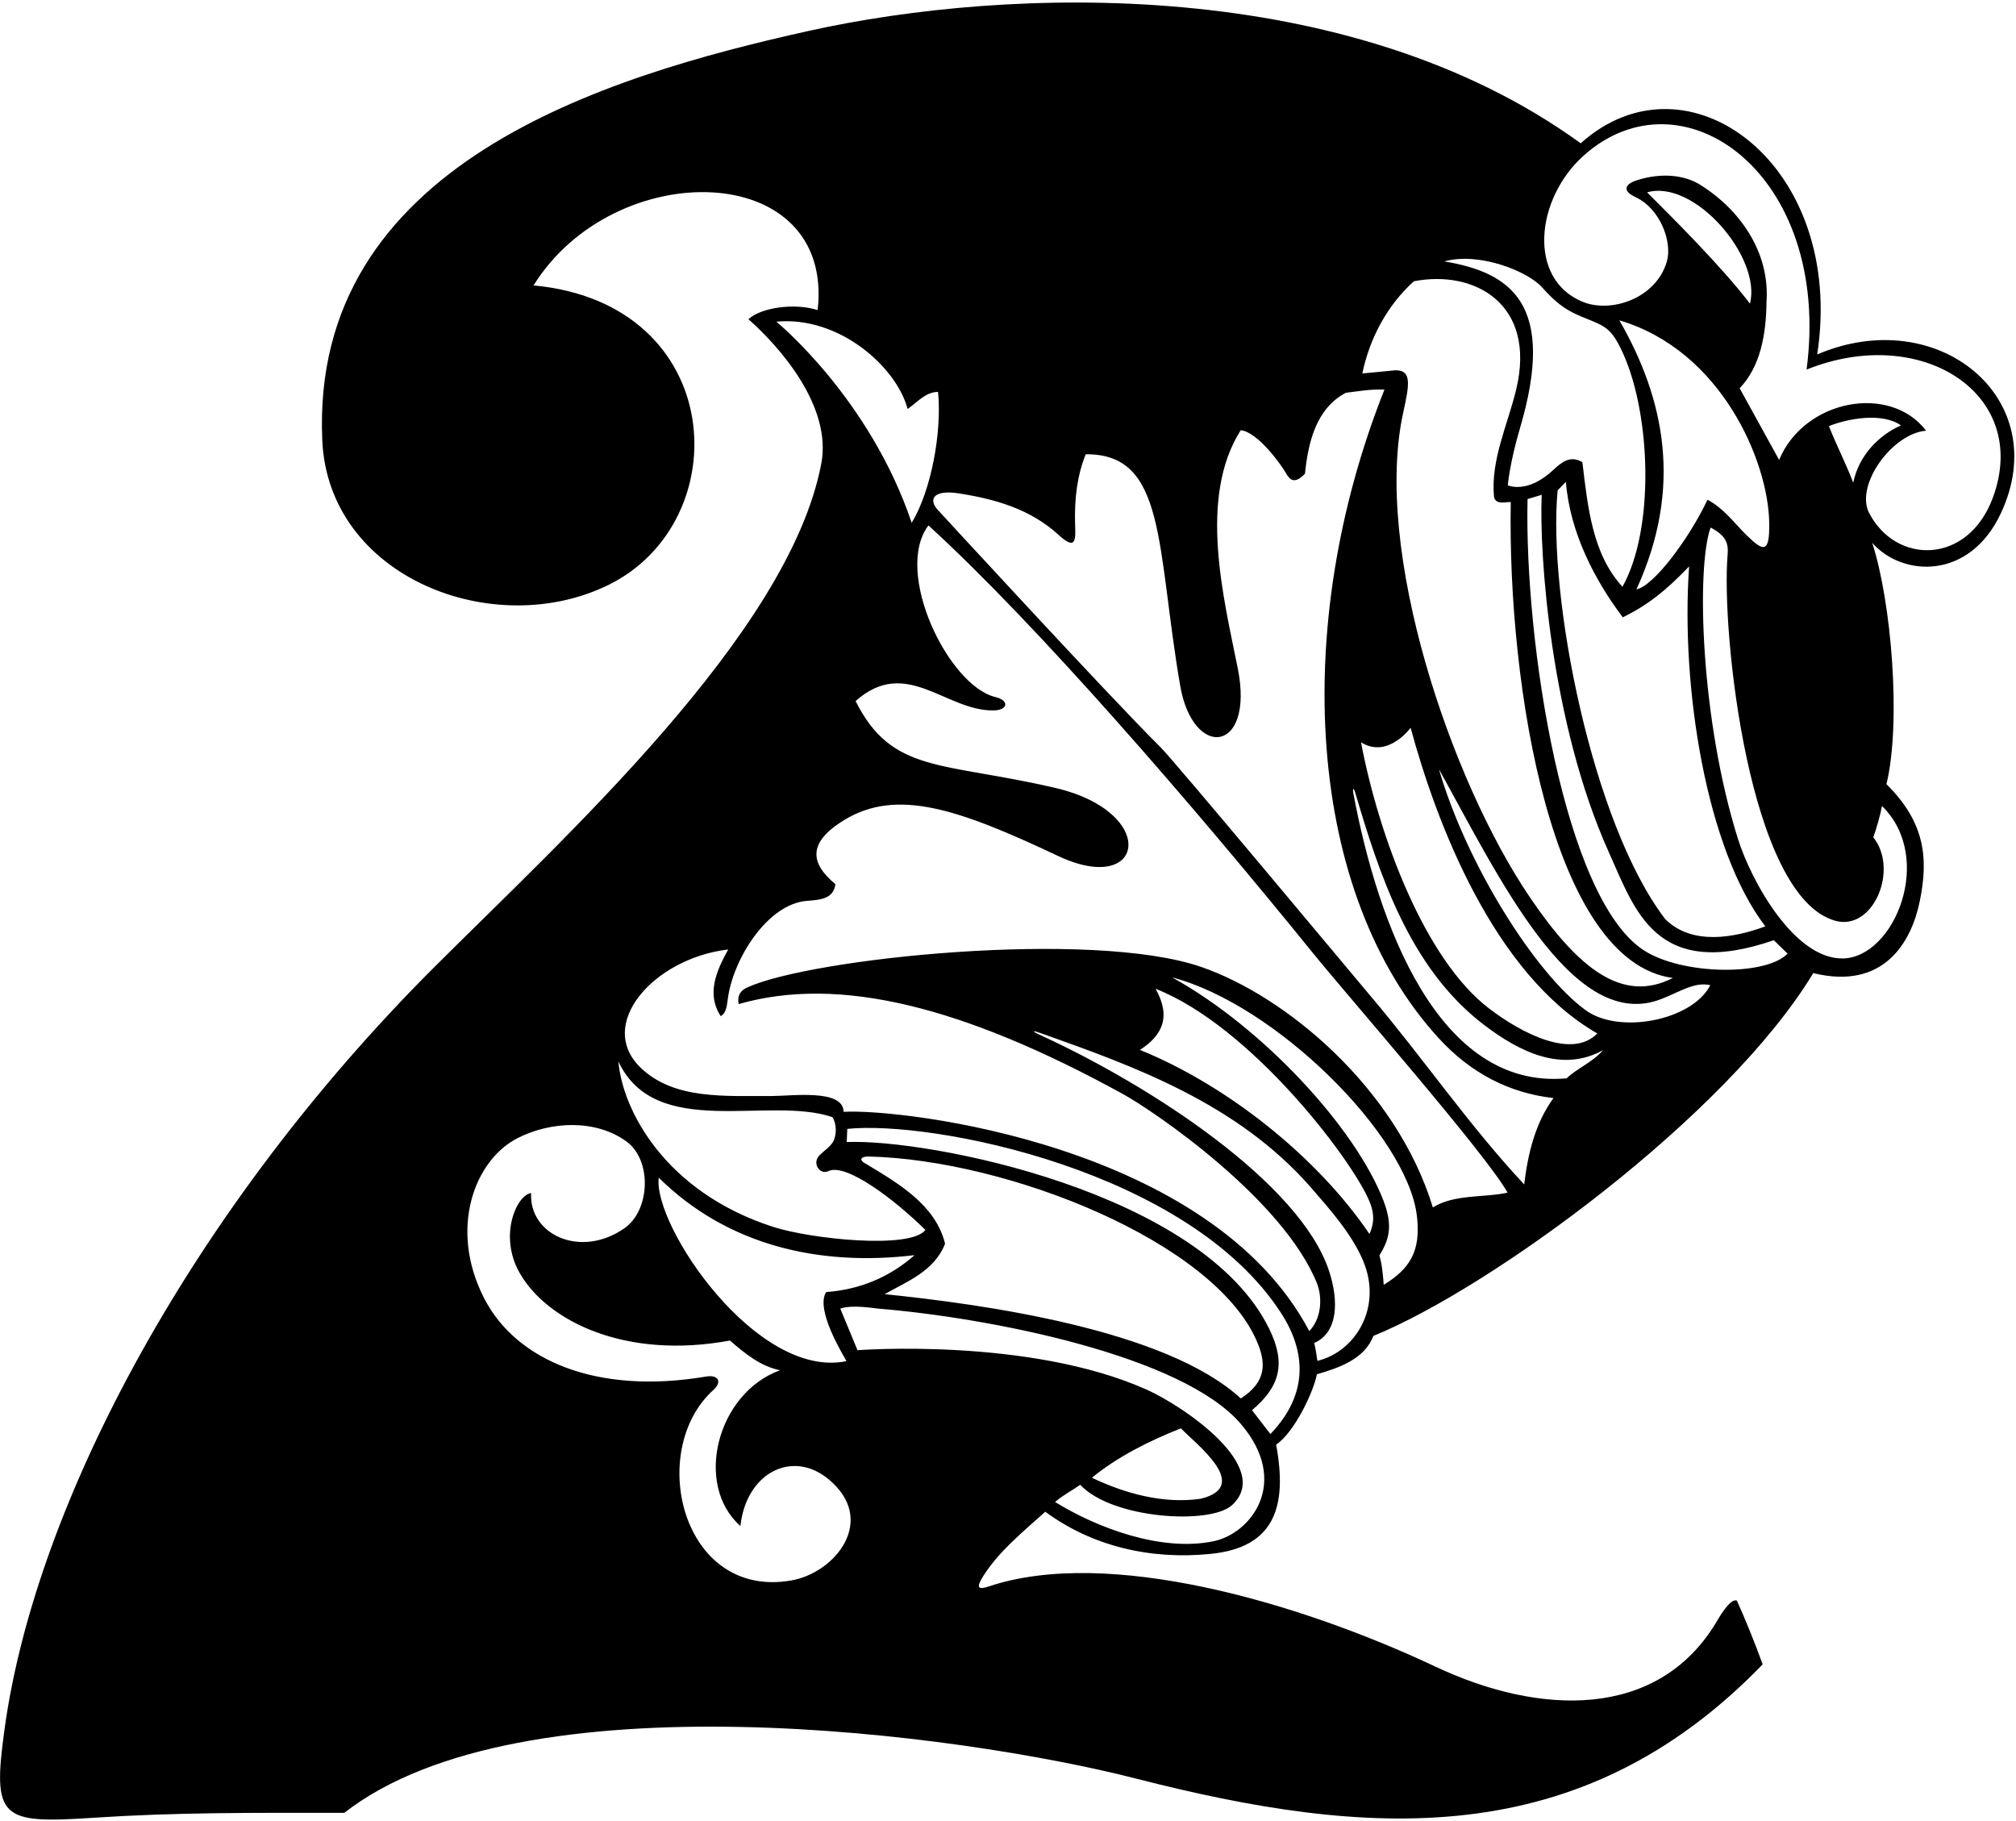 <?xml version="1.0" encoding="UTF-8"?>
<svg xmlns="http://www.w3.org/2000/svg" xmlns:xlink="http://www.w3.org/1999/xlink" width="495pt" height="447pt" viewBox="0 0 495 447" version="1.1">
<g id="surface1">
<path style=" stroke:none;fill-rule:nonzero;fill:rgb(0%,0%,0%);fill-opacity:1;" d="M 446.188 87.027 C 453.324 40.371 414.344 11.609 388.121 35.18 C 331.145 -6.137 247.758 -3.344 198.477 7.609 C 148.332 18.754 76.086 40.492 79.133 108.141 C 80.645 141.723 121.152 157.449 149.359 143.629 C 181.219 128.016 178.586 74.504 131.008 70.074 C 150.844 38.156 204.93 39.07 200.766 76.125 C 195.066 74.312 186.82 75.516 183.773 78.371 C 191.32 85.035 204.352 99.688 201.652 113.848 C 193.68 155.691 138.18 205.906 106.359 237.723 C 47.871 296.215 8.887 368.371 1.129 424.43 C -1.945 446.641 0.117 447.797 23.098 446.281 C 43.285 444.953 61.289 445.066 84.535 445.082 C 127.961 411.172 235.496 425.555 278.938 436.672 C 335.656 451.191 387.754 455.137 432.801 408.629 C 430.84 403.203 428.453 397.363 426.465 392.969 C 424.746 392.305 421.902 397.473 421.215 398.602 C 406.852 422.082 378.199 421.312 352.43 409.176 C 318.566 393.23 271.863 379.777 242.836 389.48 C 240.242 390.348 239.543 389.938 241.395 386.996 C 245.266 380.852 251.031 376.23 256.656 371.152 C 268.062 379.559 282.312 383.02 297.297 381.5 C 312.992 379.906 316.148 369.887 313.336 354.684 C 317.863 351.652 322.598 341.527 323.34 337.406 C 328.926 335.797 335.055 333.625 337.219 327.988 C 366.211 316.184 424.066 273.898 445.223 238.914 C 462.539 243.164 469.273 231.305 471.332 221.449 C 473.613 210.523 472.562 201.812 463.191 192.523 C 466.852 177.395 464.434 147.887 459.699 133.281 C 467.156 141.695 483.605 142.469 491.301 125.984 C 504.445 97.84 475.797 74.328 446.188 87.027 Z M 378.676 70.586 C 383.719 76.312 386.812 77.074 390.863 78.773 C 394.41 80.258 396.016 81.102 398.672 87.113 C 405.371 102.309 406.266 129.969 398.375 144.051 C 391.016 136.098 389.859 124.566 388.531 113.469 C 385.539 111.727 383.5 113.418 381.367 115.402 C 374.926 121.395 370.215 119.148 370.215 119.148 C 370.215 119.148 370.676 113.691 373.199 105.164 C 382.238 74.629 370.973 66.898 354.621 64.18 C 363.258 61.781 375.227 66.668 378.676 70.586 Z M 433.453 227.438 C 425.789 230.266 415.465 232.18 408.891 225.672 C 390.836 202.164 379.984 146.188 382.457 120.379 L 384.484 118.301 C 385.484 130.945 391.762 142.723 398.465 151.574 C 404.754 148.422 408.965 145.074 414.734 139.074 C 412.656 168.633 418.918 208.469 433.453 227.438 Z M 401.805 144.695 C 413.297 119.602 408.672 97.898 397.621 78.648 C 422.648 86.051 434.16 113.234 434.406 128.309 C 434.527 135.812 433.117 135.59 428.852 131.402 C 425.727 128.332 423.312 124.844 419.25 122.688 C 414.867 132.023 406.098 143.887 401.805 144.695 Z M 347.152 69.055 C 362.078 66.16 377.266 74.641 372.305 95.52 C 370.266 104.109 365.98 112.867 366.828 121.926 C 367.203 123.957 369.406 123.262 370.945 123.246 C 370.125 168.543 381.094 236.125 410.738 240.105 C 398.398 246.453 387.52 237.77 375.762 220.484 C 356.059 191.52 337.09 134.855 344.566 101.168 C 346.109 94.227 346.613 90.863 342.613 90.91 L 334.5 91.688 C 336.281 83.113 340.551 75.027 347.152 69.055 Z M 346.359 178.68 C 352.617 201.82 366.684 239.082 392.199 253.734 C 385.992 260.086 373.625 253.734 365.555 247.547 C 349.785 235.461 338.555 205.312 334.176 182.238 C 340.75 186.391 346.359 178.68 346.359 178.68 Z M 190.621 78.977 C 206.086 77.52 220.156 90.148 222.848 100.41 C 225.395 98.637 227.246 96.254 230.324 96.219 C 231.309 106.074 228.633 120.512 223.852 128.359 C 213.516 97.66 190.621 78.977 190.621 78.977 Z M 203.391 287.527 C 207.758 285.441 219.785 294.613 227.219 301.977 C 223.559 306.773 199.09 304.223 189.762 301.195 C 163.16 292.57 152.82 272.414 151.84 260.605 C 160.957 280.082 188.664 268.906 204.41 274.281 C 205.457 275.98 205.488 278.715 204.484 280.438 C 203.812 281.555 202.305 282.555 201.227 283.637 C 199.289 285.582 201.289 288.535 203.391 287.527 Z M 207.84 334.18 C 185.734 338.762 160.281 300.828 161.746 289.137 C 178.609 305.785 201.145 310.973 224.555 308.164 C 218.375 313.621 211.055 316.613 202.855 317.223 C 200.082 321.527 207.137 332.82 207.84 334.18 Z M 232.047 305.344 C 229.715 295.793 220.504 290.512 212.754 285.812 C 210.758 284.801 211.266 283.953 213.254 283.938 C 247.637 284.77 297.781 304.832 308.492 329.047 C 310.844 334.359 311.199 339.16 304.656 343.344 C 286.266 326.379 241.332 320.207 217.227 317.738 C 222.383 314.746 229.387 312.215 232.047 305.344 Z M 194.258 388.031 C 167.344 392.695 158.719 356.059 175.191 341.23 C 177.328 339.305 176.469 337.383 173.168 337.996 C 146.73 342.426 126.77 334.172 118.848 318.691 C 110.145 301.684 116.473 284.793 127.152 279.391 C 135.301 275.27 146.246 274.766 153.797 280.234 C 160.141 284.836 159.664 297.133 153.328 301.551 C 142.555 309.07 129.855 303.141 130.41 292.918 C 126.906 293.344 122.297 303.336 127.648 312.621 C 134.402 324.344 153.551 333.879 179.223 329.121 C 182.934 332.328 186.734 335.449 191.531 336.418 C 176.02 342.051 170.328 364.52 181.797 374.664 C 183.215 361.605 194.523 355.805 203.41 363.148 C 215.551 373.18 205.137 386.145 194.258 388.031 Z M 297.965 378.398 C 285.145 381.059 269.41 375.148 259.047 368.754 C 261.375 366.836 263.016 366.094 265.234 364.539 C 273.035 372.941 297.18 374.426 302.504 369.539 C 312.719 360.156 290.418 345.16 281.652 341.223 C 252.805 328.262 210.543 331.496 210.543 331.496 L 206.32 321.285 C 209.203 320.258 214.523 321.191 215.461 321.27 C 243.285 323.551 290.371 332.855 304.68 349.605 C 316.898 363.906 307.203 376.48 297.965 378.398 Z M 268.105 362.812 C 274.199 357.773 282.125 353.762 289.957 350.68 C 293.766 354.656 307.461 364.926 294.758 367.98 C 285.535 369.281 276.188 366.652 268.105 362.812 Z M 311.93 352.07 L 307.406 346.223 C 314.48 340.297 315.66 334.562 311.719 326.414 C 295.336 292.547 227.496 279.508 207.902 280.395 L 208.039 277.16 C 228.656 275.012 291.879 287.191 314.613 322.473 C 320.59 331.746 321.438 342.203 311.93 352.07 Z M 323.465 334.113 C 323.309 332.941 322.98 330.781 322.68 329.723 C 328.477 327.227 328.824 319.512 326.289 311.914 C 319.121 290.453 282.805 266.656 255.312 254.07 C 253.191 253.098 253.41 252.898 255.602 253.676 C 278.234 261.711 303.656 270.789 321.75 291.398 C 326.602 296.977 331.863 302.902 334.656 309.453 C 339.578 321.004 332.746 331.898 323.465 334.113 Z M 336.254 302.961 C 323.328 283.906 301.199 266.41 279.895 257.766 C 285.316 254.266 287.664 249.766 283.738 242.758 C 307.082 251.953 331.715 284.387 336.141 294.699 C 337.277 297.344 337.672 299.727 336.254 302.961 Z M 339.754 315.445 C 339.621 313.793 339.414 310.617 338.699 308.242 C 340.934 304.512 342.164 301.254 339.711 294.836 C 332.945 277.129 310.242 252.352 287.812 239.973 C 313.098 246.59 345.469 278.602 347.891 298.461 C 348.961 307.262 346.086 311.559 339.754 315.445 Z M 351.82 296.441 C 342.789 266.969 315.566 244.52 294.969 237.406 C 267.988 228.086 198.973 235.277 183.438 242.453 C 181.918 243.156 180.961 244.293 181.367 246.52 C 205.949 239.457 236.418 247.039 275.586 268.527 C 283.422 272.824 315.086 294.418 323.391 315.148 C 324.801 318.895 324.348 323.859 321.473 326.801 C 297.301 281.031 221.789 272.16 207.133 272.965 C 207.078 267.273 194.309 269.105 189.445 269.09 C 177.809 269.051 165.754 269.953 157.57 262.395 C 146.004 251.711 160.438 235.285 178.801 233.105 C 175.816 238.504 173.453 244.027 176.938 249.461 C 178.125 248.957 178.445 247.348 178.676 245.461 C 179.867 235.609 188.383 221.938 198.113 221.176 C 201.434 220.914 204.645 220.719 205.121 217.07 C 198.715 211.773 198.465 206.738 207.242 201.355 C 220.219 193.398 235.418 198.648 259.785 210.148 C 281.195 220.254 284.668 199.387 259.082 193.438 C 231.297 186.977 219.023 189.984 210.078 172.121 C 222.496 161.07 232.156 174.574 243.945 174.422 C 247.5 174.375 247.91 171.973 244.406 171.137 C 232.875 168.379 219.324 140.465 227.965 128.996 C 254.648 153.352 293.004 197.73 322.164 233.734 C 331.133 244.809 364.922 283.379 370.16 292.809 C 364.703 294.07 357.082 293.129 351.82 296.441 Z M 374.242 290.797 C 360.723 276.336 349.504 259.887 336.688 244.742 C 333.012 240.398 288.324 186.797 285.039 183.547 C 272.484 171.125 229.969 124.867 229.969 124.867 C 227.988 122.32 229.516 120.211 235.445 121.137 C 244.375 122.531 252.984 124.973 259.934 131.336 C 264.316 135.348 264.094 132.402 263.973 128.652 C 263.781 122.539 264.48 116.73 266.582 111.535 C 286.395 111.309 283.906 134.172 289.77 168.309 C 292.918 186.645 308.074 184.945 303.926 164.145 C 300.52 147.062 294.086 122.215 304.648 105.625 C 308.93 106.09 314.754 114.375 315.746 116.16 C 316.738 117.945 317.926 118.898 320.418 116.301 C 321.188 108.684 323.141 100.281 330.449 96.438 C 333.523 96.059 336.598 95.512 339.934 95.645 C 316.676 154.172 320.906 219.539 353.219 254.852 C 361.098 263.48 370.562 268.352 381.438 269.594 C 376.977 275.715 375.18 283.09 374.242 290.797 Z M 384.688 264.742 C 353.047 267.668 338.289 226.586 332.328 194.965 C 332.039 193.445 332.348 193.234 332.766 194.645 C 338.543 214.156 345.945 237.508 364.242 251.52 C 373.137 258.332 383.547 263.414 393.613 257.824 C 391.145 260.754 386.883 262.492 384.688 264.742 Z M 389.328 248.016 C 376.836 238.887 360.004 211.961 353.316 188.859 C 367.699 214.727 385.727 252.934 407.141 245.555 C 411.816 243.941 415.855 240.898 419.938 241.875 C 415.508 250.562 397.555 254.027 389.328 248.016 Z M 403.566 233.285 C 384.039 220.535 374.266 157.855 375.066 122.523 C 376.094 122.184 377.594 121.809 378.543 121.477 C 377.906 135.953 380.715 177.539 395.066 209.328 C 401.496 223.559 406.57 240.812 435.543 230.836 L 438.914 234.133 C 433.617 239.66 412.984 239.434 403.566 233.285 Z M 459.961 205.57 C 460.66 203.648 461.66 200.262 462.094 197.883 C 475.105 210.59 465.195 234.961 452.613 235.309 C 440.547 235.645 429.949 216.156 426.773 206.09 C 417.527 176.797 416.473 139.363 420.012 129.52 C 423.887 131.57 424.43 133.422 424.184 136.312 C 422.609 154.633 429.305 220.328 450.707 226.082 C 459.984 228.574 466.281 213.465 459.961 205.57 Z M 449.062 104.621 C 453.828 102.688 462.27 101.246 466.75 104.445 C 461.148 106.93 456.332 112.008 455.039 118.52 C 452.938 113.086 451.312 110.25 449.062 104.621 Z M 489.328 122.16 C 483.215 138.762 465.348 138.758 458.785 125.656 C 455.707 118.688 464.75 106.418 472.922 105.742 C 464.125 94.172 443.051 98.008 436.836 112.91 L 427.145 95.324 C 432.215 90.051 433.66 82.164 433.738 74.129 C 434.621 61.719 426.977 51.121 416.988 45.078 C 412.383 42.516 406.645 42.695 401.777 44.305 C 398.883 45.262 398.352 46.895 401.5 48.355 C 407.723 51.242 410.609 59.434 409.297 64.102 C 406.715 73.281 395.574 76.977 388.566 74.086 C 374.98 68.473 377.055 48.84 388.758 38.285 C 412.93 16.48 449.887 42.555 443.582 90.738 C 471.758 79.395 498.688 96.738 489.328 122.16 Z M 404.422 47.227 C 416.035 43.898 432.602 63.223 429.676 74.551 C 422.703 65.348 409.578 52.375 404.422 47.227 "/>
</g>
</svg>
